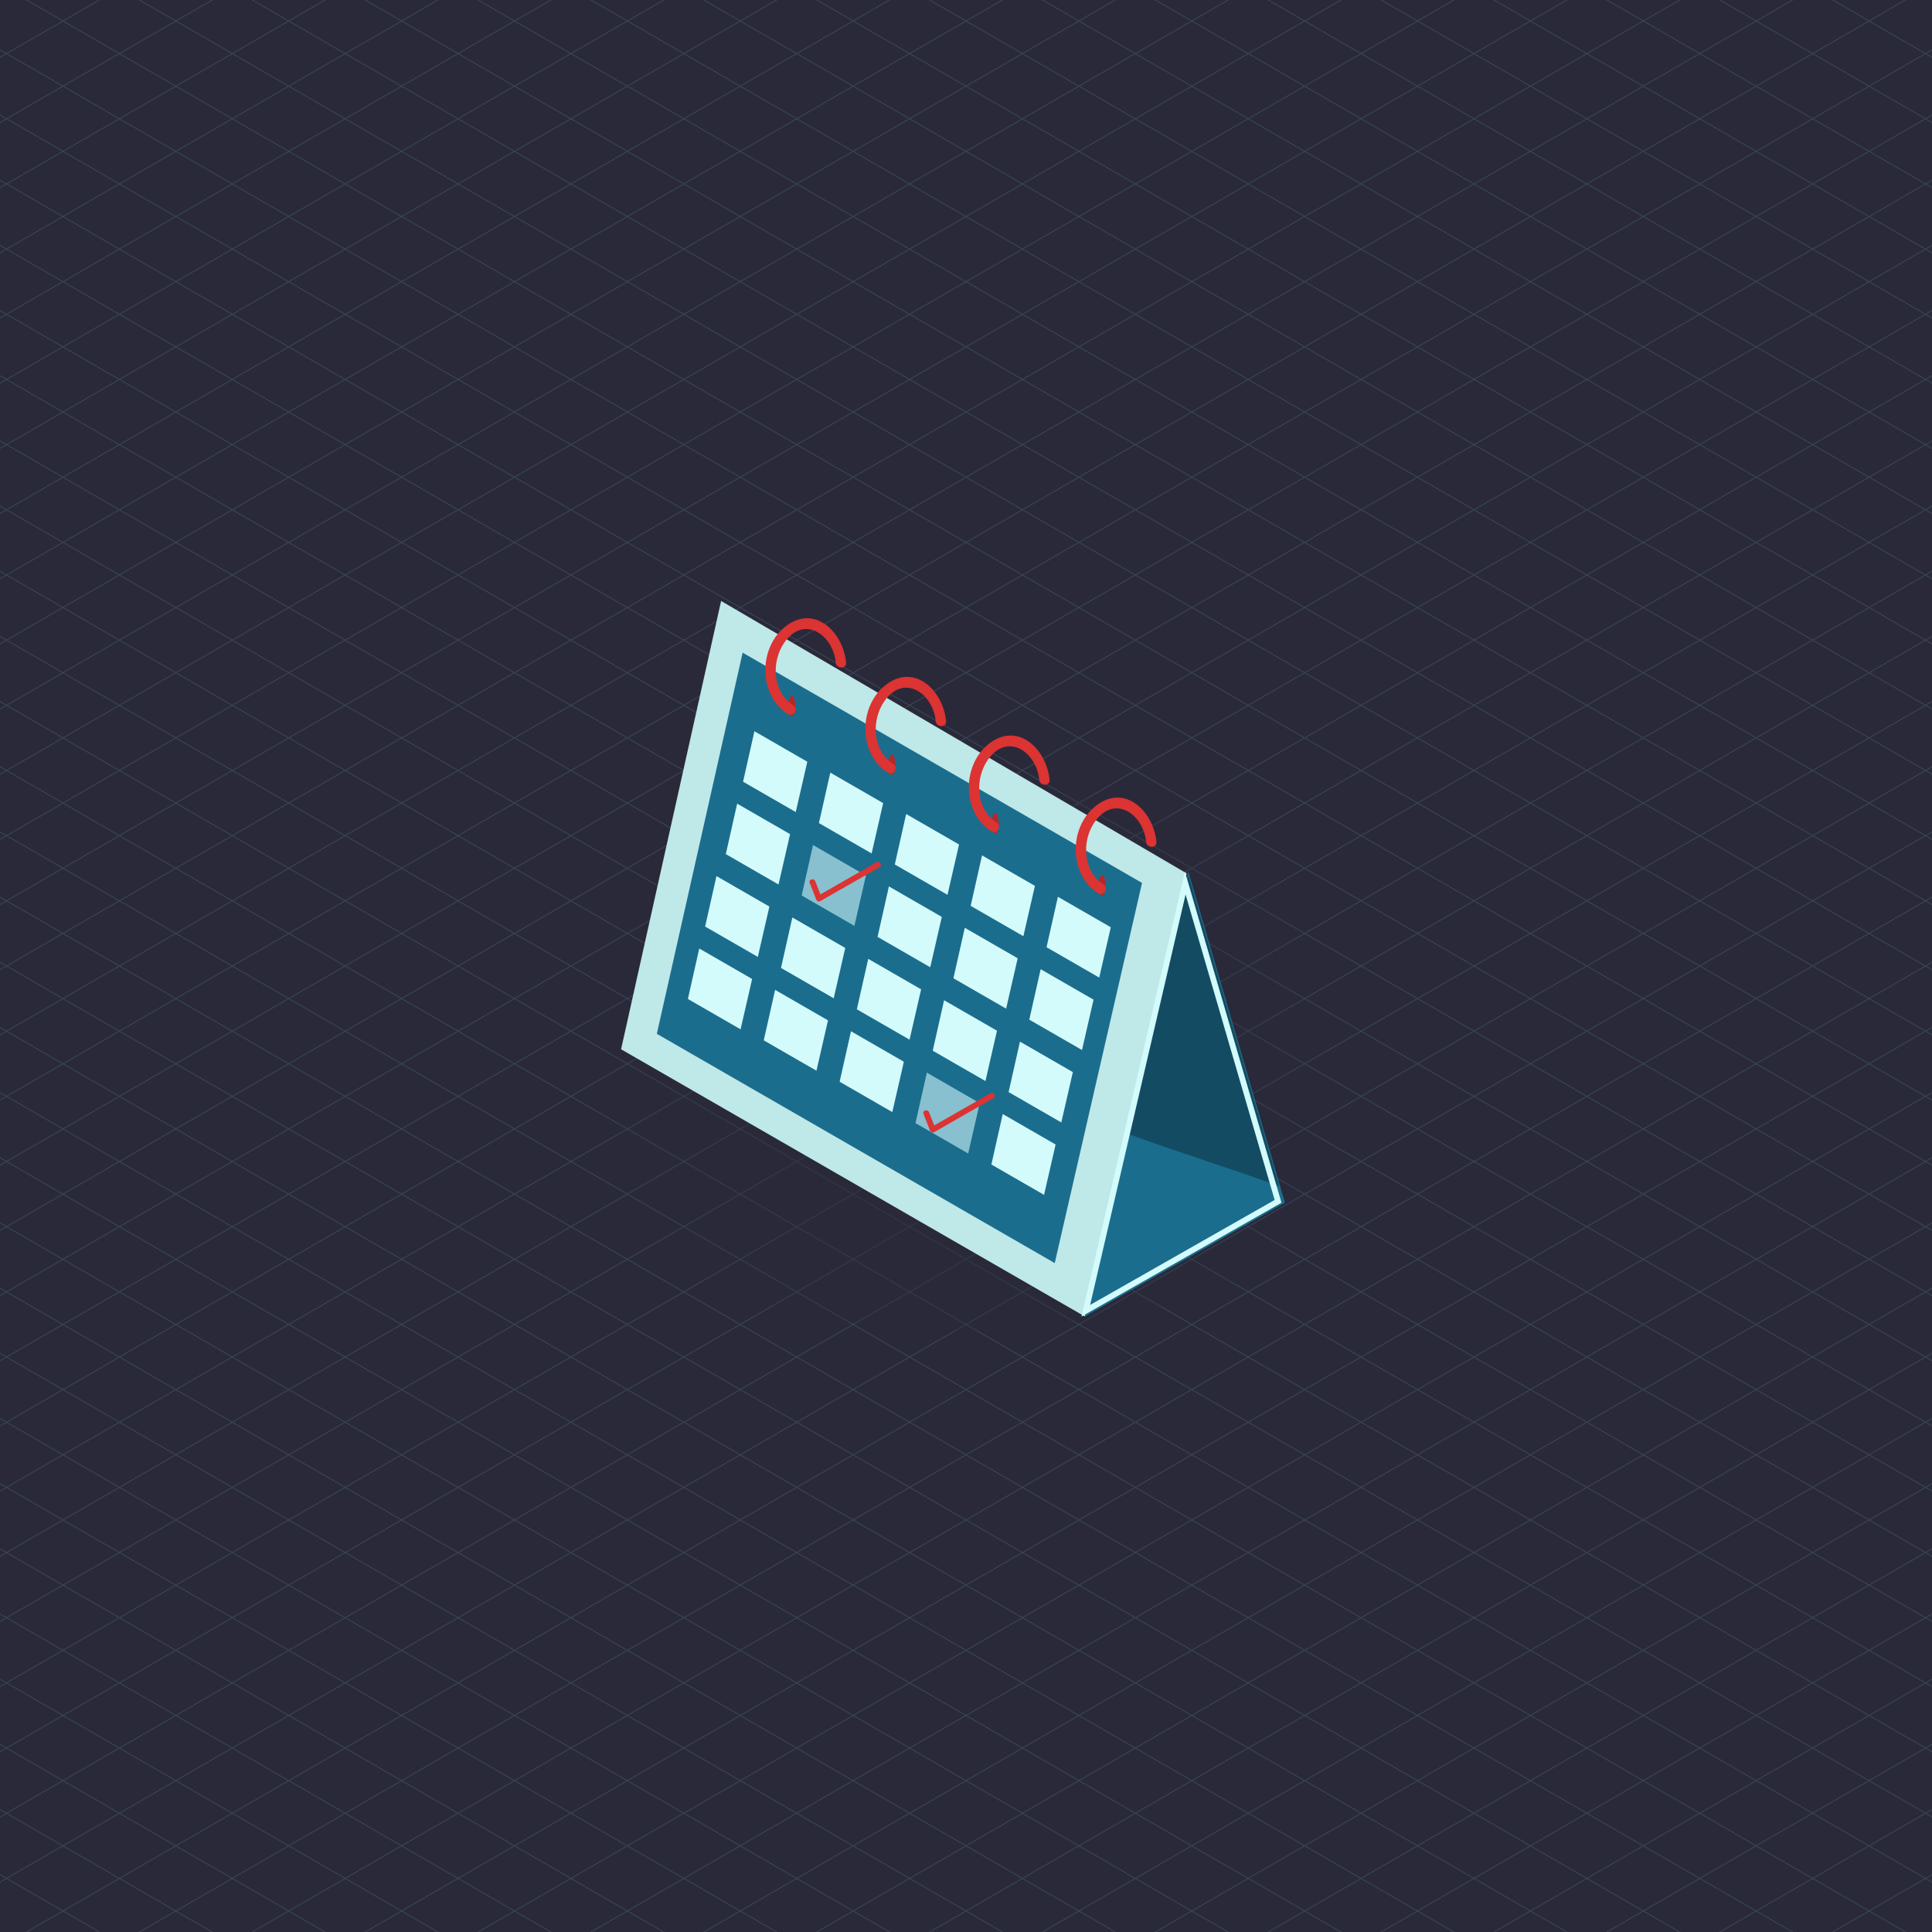 <?xml version="1.0" encoding="utf-8"?>
<!-- Generator: Adobe Illustrator 23.0.0, SVG Export Plug-In . SVG Version: 6.00 Build 0)  -->
<svg version="1.1" id="Layer_1" xmlns="http://www.w3.org/2000/svg" xmlns:xlink="http://www.w3.org/1999/xlink" x="0px" y="0px"
	 viewBox="0 0 1000 1000" style="enable-background:new 0 0 1000 1000;" xml:space="preserve">
<style type="text/css">
	.st0{clip-path:url(#SVGID_2_);fill:#2A2939;}
	.st1{opacity:0.15;}
	.st2{clip-path:url(#SVGID_4_);}
	.st3{fill:none;stroke:#77DFF7;stroke-width:0.5;stroke-miterlimit:10;}
	.st4{fill:url(#SVGID_5_);}
	.st5{fill:#BFE8E8;}
	.st6{fill:#1B6D8D;}
	.st7{fill:#D4FBFC;}
	.st8{opacity:0.59;fill:#D4FBFC;}
	.st9{fill:#B52828;}
	.st10{fill:#134C62;}
	.st11{fill:#DC3333;}
</style>
<g>
	<defs>
		<rect id="SVGID_1_" width="1000" height="1000"/>
	</defs>
	<clipPath id="SVGID_2_">
		<use xlink:href="#SVGID_1_"  style="overflow:visible;"/>
	</clipPath>
	<rect x="-80" y="-84" class="st0" width="1196" height="1196"/>
</g>
<g class="st1">
	<defs>
		<rect id="SVGID_3_" class="st1" width="1000" height="1000"/>
	</defs>
	<clipPath id="SVGID_4_">
		<use xlink:href="#SVGID_3_"  style="overflow:visible;"/>
	</clipPath>
	<g class="st2">
		<polygon class="st3" points="500,1360.19 1989.9,500 500,-360.19 -989.9,500 		"/>
		<line class="st3" x1="-960.69" y1="516.87" x2="529.22" y2="-343.33"/>
		<line class="st3" x1="-931.47" y1="533.74" x2="558.43" y2="-326.46"/>
		<line class="st3" x1="-902.26" y1="550.6" x2="587.65" y2="-309.59"/>
		<line class="st3" x1="-873.05" y1="567.47" x2="616.86" y2="-292.73"/>
		<line class="st3" x1="-843.83" y1="584.34" x2="646.07" y2="-275.86"/>
		<line class="st3" x1="-814.62" y1="601.2" x2="675.29" y2="-259"/>
		<line class="st3" x1="-785.4" y1="618.07" x2="704.5" y2="-242.13"/>
		<line class="st3" x1="-756.19" y1="634.93" x2="733.71" y2="-225.26"/>
		<line class="st3" x1="-726.98" y1="651.8" x2="762.93" y2="-208.4"/>
		<line class="st3" x1="-697.76" y1="668.67" x2="792.14" y2="-191.53"/>
		<line class="st3" x1="-668.55" y1="685.53" x2="821.35" y2="-174.66"/>
		<line class="st3" x1="-639.34" y1="702.4" x2="850.57" y2="-157.8"/>
		<line class="st3" x1="-610.12" y1="719.27" x2="879.78" y2="-140.93"/>
		<line class="st3" x1="-580.91" y1="736.13" x2="909" y2="-124.06"/>
		<line class="st3" x1="-551.7" y1="753" x2="938.21" y2="-107.2"/>
		<line class="st3" x1="-522.48" y1="769.87" x2="967.42" y2="-90.33"/>
		<line class="st3" x1="-493.27" y1="786.73" x2="996.64" y2="-73.46"/>
		<line class="st3" x1="-464.05" y1="803.6" x2="1025.85" y2="-56.6"/>
		<line class="st3" x1="-434.84" y1="820.47" x2="1055.06" y2="-39.73"/>
		<line class="st3" x1="-405.63" y1="837.33" x2="1084.28" y2="-22.86"/>
		<line class="st3" x1="-376.41" y1="854.2" x2="1113.49" y2="-6"/>
		<line class="st3" x1="-347.2" y1="871.07" x2="1142.7" y2="10.87"/>
		<line class="st3" x1="-317.99" y1="887.93" x2="1171.92" y2="27.74"/>
		<line class="st3" x1="-288.77" y1="904.8" x2="1201.13" y2="44.6"/>
		<line class="st3" x1="-259.56" y1="921.67" x2="1230.35" y2="61.47"/>
		<line class="st3" x1="-230.35" y1="938.53" x2="1259.56" y2="78.33"/>
		<line class="st3" x1="-201.13" y1="955.4" x2="1288.77" y2="95.2"/>
		<line class="st3" x1="-171.92" y1="972.26" x2="1317.99" y2="112.07"/>
		<line class="st3" x1="-142.7" y1="989.13" x2="1347.2" y2="128.93"/>
		<line class="st3" x1="-113.49" y1="1006" x2="1376.41" y2="145.8"/>
		<line class="st3" x1="-84.28" y1="1022.86" x2="1405.63" y2="162.67"/>
		<line class="st3" x1="-55.06" y1="1039.73" x2="1434.84" y2="179.53"/>
		<line class="st3" x1="-25.85" y1="1056.6" x2="1464.05" y2="196.4"/>
		<line class="st3" x1="3.36" y1="1073.46" x2="1493.27" y2="213.27"/>
		<line class="st3" x1="32.58" y1="1090.33" x2="1522.48" y2="230.13"/>
		<line class="st3" x1="61.79" y1="1107.2" x2="1551.7" y2="247"/>
		<line class="st3" x1="91" y1="1124.06" x2="1580.91" y2="263.87"/>
		<line class="st3" x1="120.22" y1="1140.93" x2="1610.12" y2="280.73"/>
		<line class="st3" x1="149.43" y1="1157.8" x2="1639.34" y2="297.6"/>
		<line class="st3" x1="178.65" y1="1174.66" x2="1668.55" y2="314.47"/>
		<line class="st3" x1="207.86" y1="1191.53" x2="1697.76" y2="331.33"/>
		<line class="st3" x1="237.07" y1="1208.4" x2="1726.98" y2="348.2"/>
		<line class="st3" x1="266.29" y1="1225.26" x2="1756.19" y2="365.07"/>
		<line class="st3" x1="295.5" y1="1242.13" x2="1785.4" y2="381.93"/>
		<line class="st3" x1="324.71" y1="1259" x2="1814.62" y2="398.8"/>
		<line class="st3" x1="353.93" y1="1275.86" x2="1843.83" y2="415.66"/>
		<line class="st3" x1="383.14" y1="1292.73" x2="1873.05" y2="432.53"/>
		<line class="st3" x1="412.35" y1="1309.59" x2="1902.26" y2="449.4"/>
		<line class="st3" x1="441.57" y1="1326.46" x2="1931.47" y2="466.26"/>
		<line class="st3" x1="470.78" y1="1343.33" x2="1960.69" y2="483.13"/>
		<line class="st3" x1="1960.69" y1="516.86" x2="470.79" y2="-343.33"/>
		<line class="st3" x1="1931.47" y1="533.73" x2="441.58" y2="-326.46"/>
		<line class="st3" x1="1902.26" y1="550.6" x2="412.36" y2="-309.59"/>
		<line class="st3" x1="1873.04" y1="567.46" x2="383.15" y2="-292.73"/>
		<line class="st3" x1="1843.83" y1="584.33" x2="353.94" y2="-275.86"/>
		<line class="st3" x1="1814.62" y1="601.2" x2="324.72" y2="-258.99"/>
		<line class="st3" x1="1785.4" y1="618.06" x2="295.51" y2="-242.13"/>
		<line class="st3" x1="1756.19" y1="634.93" x2="266.29" y2="-225.26"/>
		<line class="st3" x1="1726.98" y1="651.8" x2="237.08" y2="-208.39"/>
		<line class="st3" x1="1697.76" y1="668.66" x2="207.87" y2="-191.53"/>
		<line class="st3" x1="1668.55" y1="685.53" x2="178.65" y2="-174.66"/>
		<line class="st3" x1="1639.33" y1="702.4" x2="149.44" y2="-157.8"/>
		<line class="st3" x1="1610.12" y1="719.26" x2="120.22" y2="-140.93"/>
		<line class="st3" x1="1580.91" y1="736.13" x2="91.01" y2="-124.06"/>
		<line class="st3" x1="1551.69" y1="753" x2="61.8" y2="-107.2"/>
		<line class="st3" x1="1522.48" y1="769.86" x2="32.58" y2="-90.33"/>
		<line class="st3" x1="1493.27" y1="786.73" x2="3.37" y2="-73.46"/>
		<line class="st3" x1="1464.05" y1="803.6" x2="-25.84" y2="-56.6"/>
		<line class="st3" x1="1434.84" y1="820.46" x2="-55.06" y2="-39.73"/>
		<line class="st3" x1="1405.62" y1="837.33" x2="-84.27" y2="-22.86"/>
		<line class="st3" x1="1376.41" y1="854.2" x2="-113.49" y2="-6"/>
		<line class="st3" x1="1347.2" y1="871.06" x2="-142.7" y2="10.87"/>
		<line class="st3" x1="1317.98" y1="887.93" x2="-171.91" y2="27.74"/>
		<line class="st3" x1="1288.77" y1="904.8" x2="-201.13" y2="44.6"/>
		<line class="st3" x1="1259.55" y1="921.66" x2="-230.34" y2="61.47"/>
		<line class="st3" x1="1230.34" y1="938.53" x2="-259.55" y2="78.34"/>
		<line class="st3" x1="1201.13" y1="955.4" x2="-288.77" y2="95.2"/>
		<line class="st3" x1="1171.91" y1="972.26" x2="-317.98" y2="112.07"/>
		<line class="st3" x1="1142.7" y1="989.13" x2="-347.2" y2="128.94"/>
		<polyline class="st3" points="1113.49,1006 237.08,500 -376.41,145.8 		"/>
		<line class="st3" x1="1084.27" y1="1022.86" x2="-405.62" y2="162.67"/>
		<line class="st3" x1="1055.06" y1="1039.73" x2="-434.84" y2="179.54"/>
		<line class="st3" x1="1025.84" y1="1056.6" x2="-464.05" y2="196.4"/>
		<line class="st3" x1="996.63" y1="1073.46" x2="-493.27" y2="213.27"/>
		<line class="st3" x1="967.42" y1="1090.33" x2="-522.48" y2="230.14"/>
		<line class="st3" x1="938.2" y1="1107.2" x2="-551.69" y2="247"/>
		<line class="st3" x1="908.99" y1="1124.06" x2="-580.91" y2="263.87"/>
		<line class="st3" x1="879.78" y1="1140.93" x2="-610.12" y2="280.74"/>
		<line class="st3" x1="850.56" y1="1157.8" x2="-639.33" y2="297.6"/>
		<line class="st3" x1="821.35" y1="1174.66" x2="-668.55" y2="314.47"/>
		<line class="st3" x1="792.13" y1="1191.53" x2="-697.76" y2="331.34"/>
		<line class="st3" x1="762.92" y1="1208.39" x2="-726.98" y2="348.2"/>
		<line class="st3" x1="733.71" y1="1225.26" x2="-756.19" y2="365.07"/>
		<line class="st3" x1="704.49" y1="1242.13" x2="-785.4" y2="381.94"/>
		<line class="st3" x1="675.28" y1="1258.99" x2="-814.62" y2="398.8"/>
		<line class="st3" x1="646.06" y1="1275.86" x2="-843.83" y2="415.67"/>
		<line class="st3" x1="616.85" y1="1292.73" x2="-873.04" y2="432.54"/>
		<line class="st3" x1="587.64" y1="1309.59" x2="-902.26" y2="449.4"/>
		<line class="st3" x1="558.42" y1="1326.46" x2="-931.47" y2="466.27"/>
		<line class="st3" x1="529.21" y1="1343.33" x2="-960.69" y2="483.14"/>
	</g>
</g>
<g>
	<radialGradient id="SVGID_5_" cx="500" cy="549.075" r="197.819" gradientUnits="userSpaceOnUse">
		<stop  offset="1.198083e-07" style="stop-color:#2A2939"/>
		<stop  offset="0.892" style="stop-color:#2A2939;stop-opacity:0.108"/>
		<stop  offset="1" style="stop-color:#2A2939;stop-opacity:0"/>
	</radialGradient>
	<ellipse class="st4" cx="500" cy="549.07" rx="242.28" ry="139.88"/>
	<g>
		<polygon class="st5" points="321.47,543.1 373.24,311.05 614.21,452.06 561.55,681.43 		"/>
		<polygon class="st6" points="339.98,535.1 384.39,337.82 591.11,457 545.93,653.77 		"/>
		<g>
			<polygon class="st7" points="384.61,404.61 390.49,378.49 417.86,394.27 411.88,420.32 			"/>
			<polygon class="st7" points="375.68,442.09 381.56,415.97 408.94,431.75 402.96,457.81 			"/>
			<polygon class="st7" points="364.97,479.58 370.85,453.46 398.23,469.24 392.25,495.29 			"/>
			<polygon class="st7" points="356.05,517.06 361.93,490.94 389.3,506.72 383.32,532.78 			"/>
		</g>
		<g>
			<polygon class="st7" points="423.88,426.03 429.76,399.91 457.13,415.69 451.15,441.74 			"/>
			<polygon class="st8" points="414.95,463.51 420.83,437.39 448.21,453.17 442.23,479.23 			"/>
			<polygon class="st7" points="404.24,501 410.12,474.88 437.5,490.66 431.52,516.71 			"/>
			<polygon class="st7" points="395.32,538.48 401.2,512.36 428.57,528.14 422.59,554.2 			"/>
		</g>
		<g>
			<polygon class="st7" points="463.15,447.45 469.03,421.33 496.4,437.11 490.42,463.16 			"/>
			<polygon class="st7" points="454.22,484.93 460.1,458.81 487.48,474.59 481.5,500.65 			"/>
			<polygon class="st7" points="443.51,522.42 449.39,496.3 476.77,512.08 470.79,538.13 			"/>
			<polygon class="st7" points="434.59,559.9 440.47,533.78 467.84,549.56 461.86,575.62 			"/>
		</g>
		<g>
			<polygon class="st7" points="502.42,468.87 508.3,442.75 535.67,458.53 529.69,484.58 			"/>
			<polygon class="st7" points="493.49,506.35 499.37,480.23 526.75,496.01 520.77,522.07 			"/>
			<polygon class="st7" points="482.78,543.84 488.66,517.72 516.04,533.5 510.06,559.55 			"/>
			<polygon class="st8" points="473.86,581.32 479.74,555.2 507.11,570.98 501.13,597.04 			"/>
		</g>
		<g>
			<polygon class="st7" points="541.69,490.29 547.57,464.17 574.94,479.95 568.96,506 			"/>
			<polygon class="st7" points="532.76,527.77 538.64,501.65 566.02,517.43 560.04,543.49 			"/>
			<polygon class="st7" points="522.05,565.26 527.93,539.14 555.31,554.92 549.33,580.97 			"/>
			<polygon class="st7" points="513.13,602.74 519.01,576.62 546.38,592.4 540.4,618.46 			"/>
		</g>
		<g>
			<ellipse class="st9" cx="409.83" cy="365.49" rx="1.79" ry="5.36"/>
			<ellipse class="st9" cx="461.59" cy="395.83" rx="1.79" ry="5.36"/>
			<ellipse class="st9" cx="515.14" cy="426.18" rx="1.79" ry="5.36"/>
			<ellipse class="st9" cx="570.48" cy="458.31" rx="1.79" ry="5.36"/>
		</g>
		<polygon class="st6" points="615.1,451.17 665.08,622.53 561.55,681.43 		"/>
		<path class="st10" d="M662.06,613.94L615.1,452.95l-31.17,134.04C610.64,596.65,633.85,603.79,662.06,613.94z"/>
		<g>
			<path class="st7" d="M613.65,463.01l46.11,158.09l-95.51,54.34L613.65,463.01 M613.32,451.17l-53.55,230.27l103.53-58.91
				L613.32,451.17L613.32,451.17z"/>
		</g>
		<g>
			<path class="st11" d="M410.53,364.98c-10.78-6.75-11.4-22.53-4.58-32.35c10.19-14.67,25.27-4.06,26.62,10.3
				c0.32,3.4,5.68,3.43,5.36,0c-1.49-15.83-16.54-30.7-31.75-18.36c-13.68,11.11-13.59,35.5,1.64,45.03
				C410.76,371.44,413.45,366.81,410.53,364.98L410.53,364.98z"/>
		</g>
		<g>
			<path class="st11" d="M462.3,395.33c-10.78-6.75-11.4-22.53-4.58-32.35c10.19-14.67,25.27-4.06,26.62,10.3
				c0.32,3.4,5.68,3.43,5.36,0c-1.49-15.83-16.54-30.7-31.75-18.36c-13.68,11.11-13.59,35.5,1.64,45.03
				C462.52,401.79,465.21,397.16,462.3,395.33L462.3,395.33z"/>
		</g>
		<g>
			<path class="st11" d="M515.85,425.68c-10.78-6.75-11.4-22.53-4.58-32.35c10.19-14.67,25.27-4.06,26.62,10.3
				c0.32,3.4,5.68,3.43,5.36,0c-1.49-15.83-16.54-30.7-31.75-18.36c-13.68,11.11-13.59,35.5,1.64,45.03
				C516.07,432.13,518.76,427.5,515.85,425.68L515.85,425.68z"/>
		</g>
		<g>
			<path class="st11" d="M571.18,457.81c-10.78-6.75-11.4-22.53-4.58-32.35c10.19-14.67,25.27-4.06,26.62,10.3
				c0.32,3.4,5.68,3.43,5.35,0c-1.49-15.83-16.54-30.7-31.75-18.36c-13.68,11.11-13.59,35.5,1.64,45.03
				C571.41,464.26,574.1,459.63,571.18,457.81L571.18,457.81z"/>
		</g>
		<g>
			<g>
				<path class="st11" d="M419.09,456.92c1.11,2.85,2.23,5.71,3.34,8.56c0.35,0.89,1.29,1.42,2.2,0.9
					c10.19-5.83,20.38-11.66,30.58-17.49c1.68-0.96,0.17-3.55-1.51-2.59c-10.19,5.83-20.38,11.66-30.58,17.49
					c0.73,0.3,1.47,0.6,2.2,0.9c-1.11-2.85-2.23-5.71-3.34-8.56C421.29,454.35,418.39,455.12,419.09,456.92L419.09,456.92z"/>
			</g>
		</g>
		<g>
			<g>
				<path class="st11" d="M478,576.52c1.11,2.85,2.23,5.71,3.34,8.56c0.35,0.89,1.29,1.42,2.2,0.9
					c10.19-5.83,20.38-11.66,30.58-17.49c1.68-0.96,0.17-3.55-1.51-2.59c-10.19,5.83-20.38,11.66-30.58,17.49
					c0.73,0.3,1.47,0.6,2.2,0.9c-1.11-2.85-2.23-5.71-3.34-8.56C480.2,573.94,477.29,574.72,478,576.52L478,576.52z"/>
			</g>
		</g>
	</g>
</g>
</svg>
